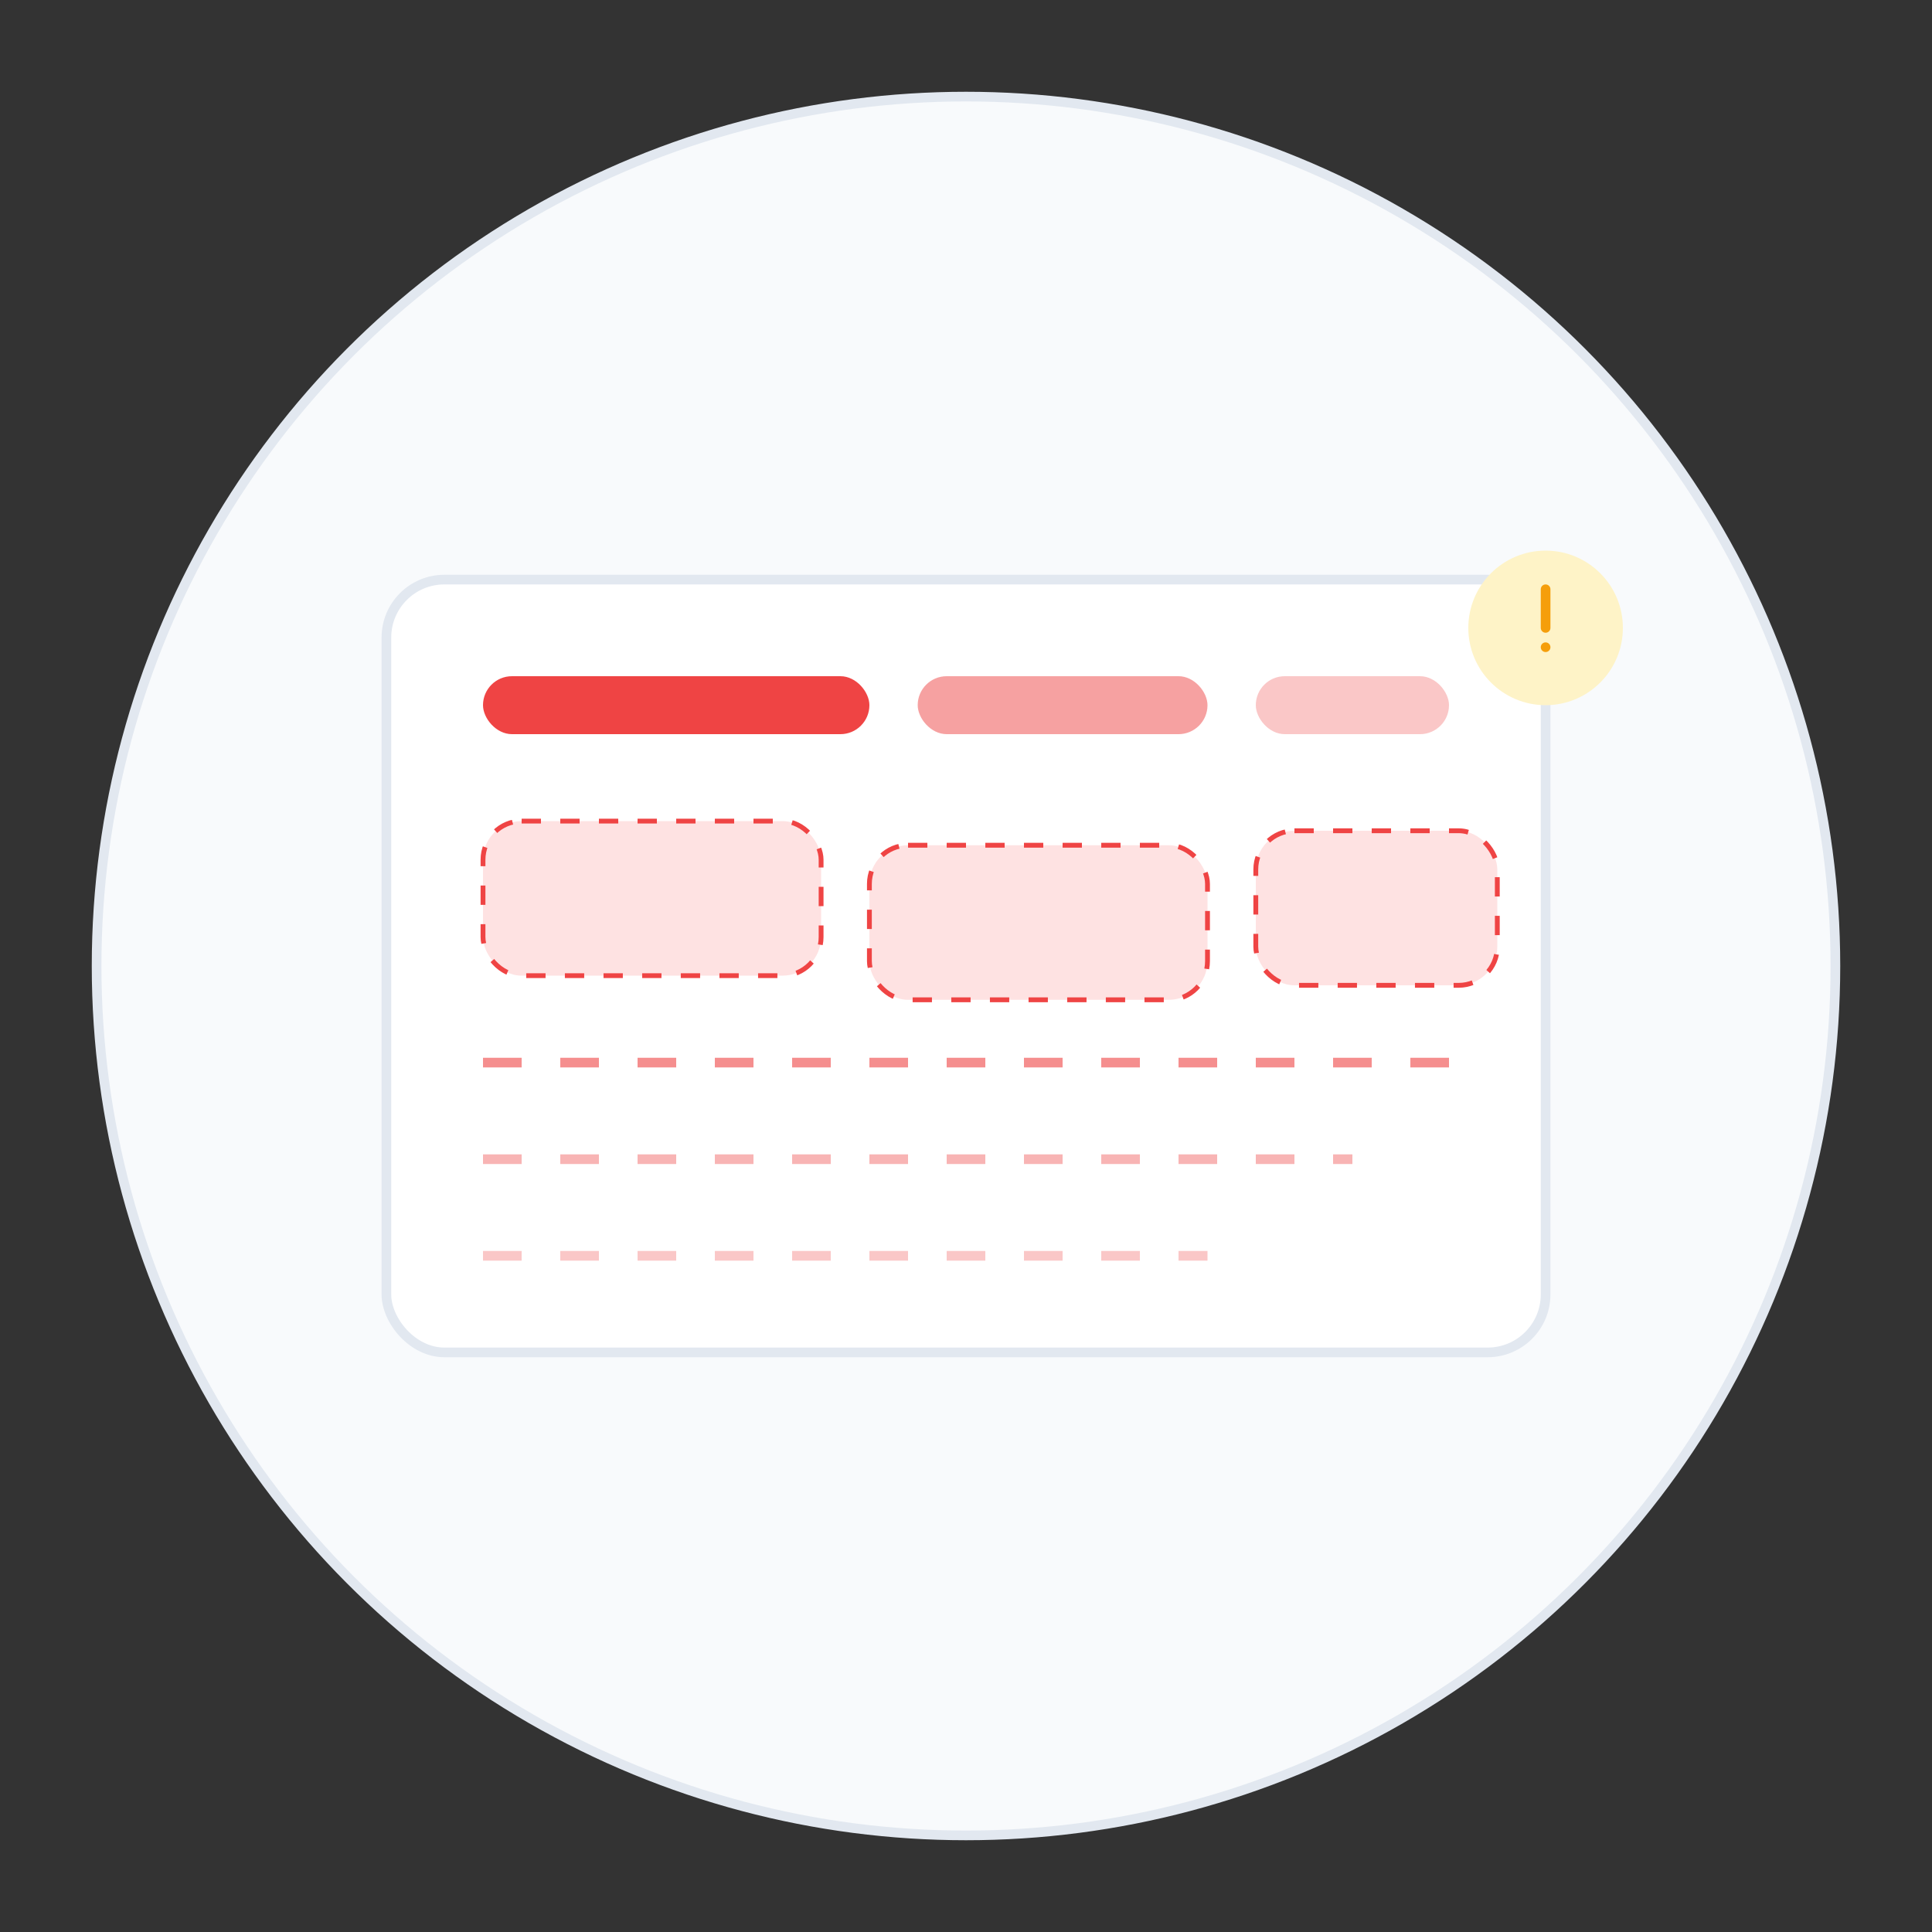 <svg width="400" height="400" viewBox="0 0 400 400" fill="none" xmlns="http://www.w3.org/2000/svg">
  <rect x="0" y="0" width="400" height="400" fill="#333333" stroke="none"/>
  <!-- Background circle -->
  <circle cx="200" cy="200" r="180" fill="#F8FAFC" stroke="#E2E8F0" stroke-width="2"/>
  
  <!-- Broken UI elements -->
  <rect x="80" y="120" width="240" height="160" rx="12" fill="white" stroke="#E2E8F0" stroke-width="2"/>
  
  <!-- Broken/misaligned elements -->
  <rect x="100" y="140" width="80" height="12" rx="6" fill="#EF4444"/>
  <rect x="190" y="140" width="60" height="12" rx="6" fill="#EF4444" opacity="0.5"/>
  <rect x="260" y="140" width="40" height="12" rx="6" fill="#EF4444" opacity="0.3"/>
  
  <!-- Misaligned buttons -->
  <rect x="100" y="170" width="70" height="32" rx="8" fill="#FEE2E2" stroke="#EF4444" stroke-width="1" stroke-dasharray="4,4"/>
  <rect x="180" y="175" width="70" height="32" rx="8" fill="#FEE2E2" stroke="#EF4444" stroke-width="1" stroke-dasharray="4,4"/>
  <rect x="260" y="172" width="50" height="32" rx="8" fill="#FEE2E2" stroke="#EF4444" stroke-width="1" stroke-dasharray="4,4"/>
  
  <!-- Broken layout lines -->
  <path d="M100 220 L300 220" stroke="#EF4444" stroke-width="2" stroke-dasharray="8,8" opacity="0.6"/>
  <path d="M100 240 L280 240" stroke="#EF4444" stroke-width="2" stroke-dasharray="8,8" opacity="0.4"/>
  <path d="M100 260 L250 260" stroke="#EF4444" stroke-width="2" stroke-dasharray="8,8" opacity="0.3"/>
  
  <!-- Warning icon -->
  <circle cx="320" cy="130" r="16" fill="#FEF3C7"/>
  <path d="M320 122 L320 130 M320 134 L320 134" stroke="#F59E0B" stroke-width="2" stroke-linecap="round"/>
</svg> 